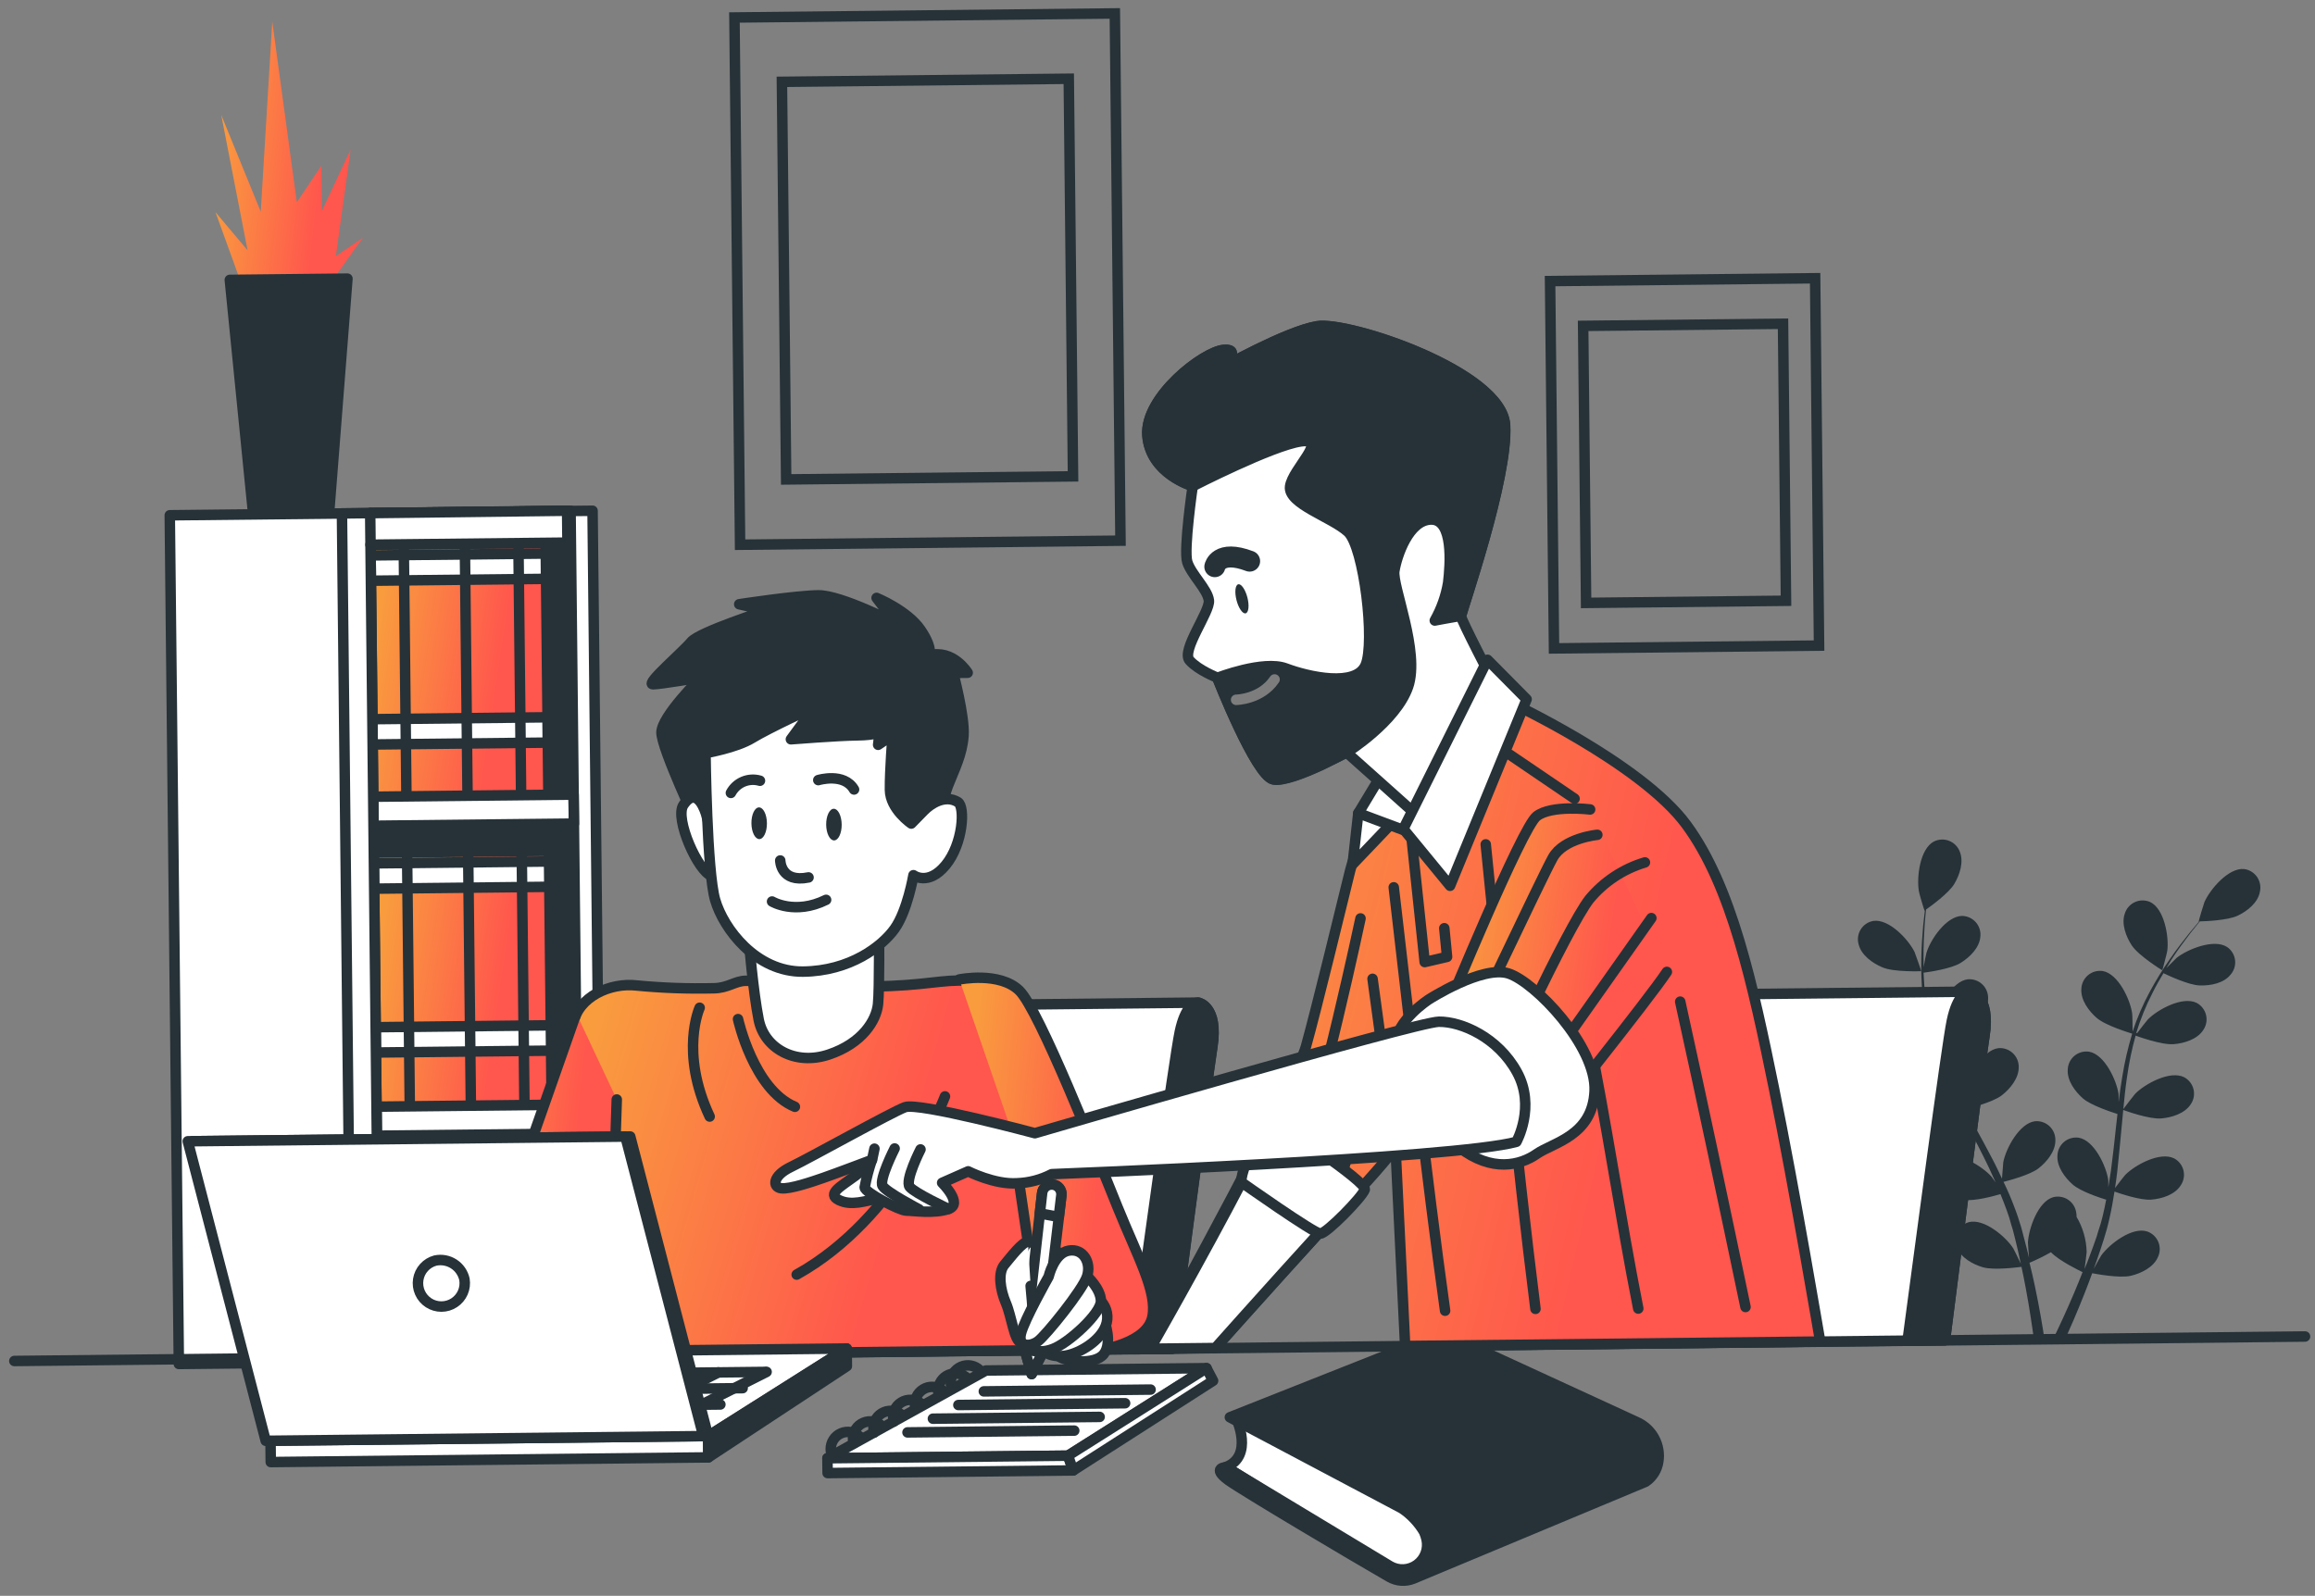 <svg width="277" height="191" viewBox="0 0 277 191" fill="none" xmlns="http://www.w3.org/2000/svg">
<rect x="0" y="0" width="277" height="191" fill="#808080" stroke="none"/>
<path d="M133.396 1.607L87.879 2.094L88.553 65.196L134.07 64.71L133.396 1.607Z" stroke="#263238" stroke-width="1.255" stroke-miterlimit="10"/>
<path d="M127.883 9.426L93.559 9.793L94.067 57.381L128.392 57.014L127.883 9.426Z" stroke="#263238" stroke-width="1.255" stroke-miterlimit="10"/>
<path d="M217.188 33.302L185.473 33.641L185.943 77.605L217.658 77.266L217.188 33.302Z" stroke="#263238" stroke-width="1.255" stroke-miterlimit="10"/>
<path d="M213.347 38.748L189.43 39.003L189.784 72.159L213.702 71.903L213.347 38.748Z" stroke="#263238" stroke-width="1.255" stroke-miterlimit="10"/>
<path d="M258.733 116.138C258.733 116.138 259.327 113.93 259.326 113.788C259.543 112.116 258.975 108.758 257.266 107.954C256.979 107.829 256.669 107.766 256.355 107.768C256.042 107.771 255.733 107.84 255.448 107.97C255.163 108.1 254.908 108.289 254.701 108.524C254.494 108.759 254.338 109.035 254.245 109.334C253.801 110.576 254.392 112.121 255.09 113.171C255.907 114.399 258.726 116.138 258.733 116.138Z" fill="#263238"/>
<path d="M225.213 115.768C226.574 116.372 229.886 116.238 229.893 116.237C229.899 116.237 229.152 114.075 229.089 113.946C228.349 112.433 226.023 109.947 224.152 110.221C223.844 110.274 223.55 110.392 223.29 110.567C223.03 110.742 222.81 110.969 222.645 111.235C222.479 111.5 222.371 111.798 222.328 112.108C222.285 112.418 222.308 112.734 222.395 113.034C222.718 114.329 224.058 115.28 225.213 115.768Z" fill="#263238"/>
<path d="M230.286 108.995L230.316 108.995C230.248 109.527 230.18 110.097 230.119 110.729C230.02 111.886 229.916 113.204 229.894 114.627C229.858 116.172 229.911 117.718 230.055 119.257C230.209 120.98 230.515 122.687 230.969 124.356L230.97 124.411C230.668 123.951 229.776 122.68 229.713 122.569C228.593 121.307 225.698 119.52 223.968 120.275C223.684 120.408 223.431 120.6 223.225 120.838C223.02 121.076 222.867 121.354 222.777 121.655C222.687 121.956 222.661 122.273 222.702 122.585C222.743 122.896 222.849 123.196 223.013 123.464C223.644 124.619 225.208 125.184 226.453 125.35C227.859 125.539 230.812 124.685 231.046 124.577C231.548 126.26 232.164 127.907 232.892 129.505C233.304 130.441 233.753 131.351 234.22 132.299C233.944 131.906 233.693 131.562 233.655 131.513C232.541 130.251 229.64 128.464 227.911 129.224C227.622 129.358 227.366 129.551 227.158 129.792C226.95 130.032 226.797 130.314 226.707 130.619C226.617 130.924 226.593 131.245 226.637 131.559C226.681 131.874 226.792 132.176 226.962 132.444C227.593 133.606 229.157 134.165 230.408 134.337C231.659 134.509 234.199 133.795 234.865 133.603C235.048 133.953 235.225 134.31 235.408 134.667C236.28 136.358 237.164 138.049 237.973 139.729C238.258 140.344 238.518 140.917 238.784 141.514C238.539 141.164 238.332 140.9 238.294 140.832C237.18 139.57 234.279 137.783 232.549 138.544C232.266 138.677 232.013 138.869 231.809 139.106C231.604 139.344 231.452 139.622 231.362 139.922C231.271 140.222 231.245 140.538 231.286 140.849C231.326 141.16 231.431 141.459 231.594 141.727C232.225 142.889 233.789 143.447 235.04 143.613C236.291 143.779 238.585 143.148 239.362 142.917C239.609 143.533 239.863 144.149 240.08 144.765C240.215 145.184 240.38 145.578 240.489 145.997C240.599 146.417 240.733 146.836 240.855 147.23C241.055 148.038 241.274 148.865 241.45 149.654C241.579 150.203 241.69 150.728 241.801 151.259C241.522 150.643 240.953 149.511 240.897 149.413C239.985 148 237.389 145.796 235.563 146.279C235.263 146.369 234.985 146.52 234.747 146.724C234.509 146.928 234.317 147.18 234.182 147.463C234.048 147.746 233.974 148.054 233.966 148.367C233.958 148.68 234.016 148.992 234.136 149.281C234.607 150.513 236.044 151.32 237.254 151.672C238.581 152.066 241.514 151.664 241.879 151.623C242.068 152.499 242.237 153.35 242.388 154.159C242.861 156.696 243.175 158.863 243.39 160.468L244.657 160.455C244.411 158.819 244.041 156.584 243.487 153.943C243.298 153.055 243.084 152.092 242.838 151.136C243.717 150.765 244.574 150.343 245.404 149.872C246.379 150.907 248.872 152.104 249.189 152.256C248.864 153.088 248.539 153.895 248.219 154.647C247.224 157.008 246.299 158.965 245.591 160.42L247.05 160.405C247.69 158.988 248.481 157.186 249.318 155.074C249.656 154.23 249.998 153.323 250.341 152.386C250.7 152.456 253.607 153.012 254.958 152.695C256.191 152.403 257.662 151.695 258.199 150.471C258.336 150.188 258.412 149.879 258.421 149.565C258.43 149.251 258.373 148.938 258.253 148.648C258.133 148.357 257.953 148.095 257.725 147.879C257.497 147.662 257.226 147.497 256.929 147.393C255.136 146.793 252.424 148.875 251.437 150.24C251.382 150.321 250.83 151.267 250.521 151.87C250.659 151.486 250.797 151.113 250.935 150.716C251.211 149.94 251.463 149.152 251.738 148.301C251.857 147.892 251.983 147.47 252.102 147.061C252.221 146.651 252.315 146.193 252.422 145.752C252.658 144.73 252.839 143.676 253.007 142.617C253.69 142.857 256.11 143.678 257.396 143.578C258.681 143.478 260.222 142.998 260.933 141.871C261.11 141.612 261.231 141.32 261.287 141.012C261.343 140.704 261.334 140.387 261.261 140.083C261.187 139.779 261.05 139.494 260.859 139.246C260.667 138.998 260.426 138.793 260.15 138.645C258.466 137.797 255.471 139.424 254.29 140.624C254.217 140.699 253.467 141.654 253.07 142.19C253.163 141.57 253.261 140.914 253.334 140.264C253.543 138.406 253.702 136.487 253.892 134.587C253.941 134.005 253.997 133.429 254.053 132.847C254.295 132.937 257.157 133.977 258.59 133.862C259.826 133.763 261.417 133.282 262.134 132.161C262.312 131.902 262.433 131.609 262.49 131.3C262.546 130.991 262.537 130.674 262.462 130.369C262.388 130.064 262.25 129.778 262.057 129.53C261.865 129.281 261.622 129.077 261.345 128.929C259.66 128.081 256.672 129.709 255.485 130.909C255.4 131.002 254.32 132.381 254.064 132.742C254.186 131.467 254.315 130.198 254.5 128.946C254.734 127.26 255.079 125.591 255.535 123.951C255.646 123.993 258.639 125.093 260.097 124.972C261.333 124.872 262.923 124.398 263.635 123.271C263.812 123.012 263.932 122.719 263.989 122.41C264.045 122.102 264.036 121.785 263.962 121.48C263.889 121.176 263.752 120.89 263.56 120.641C263.369 120.393 263.128 120.188 262.852 120.038C261.167 119.191 258.173 120.818 256.992 122.024C256.912 122.099 256.095 123.147 255.711 123.658L255.618 123.61C256.118 121.972 256.764 120.382 257.546 118.858C257.963 118.013 258.413 117.229 258.868 116.476C259.409 116.736 261.883 117.909 263.213 117.944C264.543 117.98 266.086 117.679 266.91 116.637C267.114 116.4 267.267 116.123 267.357 115.823C267.448 115.523 267.473 115.207 267.433 114.896C267.393 114.586 267.288 114.287 267.125 114.02C266.961 113.752 266.743 113.523 266.485 113.345C264.897 112.317 261.751 113.606 260.438 114.647C260.371 114.703 259.71 115.372 259.214 115.866C259.427 115.53 259.634 115.175 259.822 114.858C260.595 113.662 261.381 112.615 262.083 111.692C262.491 111.168 262.864 110.706 263.218 110.276C263.885 110.269 266.55 110.148 267.713 109.609C268.876 109.071 270.17 108.049 270.403 106.742C270.475 106.438 270.482 106.122 270.424 105.815C270.366 105.507 270.244 105.216 270.067 104.958C269.889 104.701 269.66 104.484 269.393 104.32C269.126 104.157 268.829 104.051 268.519 104.01C266.661 103.832 264.438 106.429 263.768 107.976C263.708 108.106 263.045 110.302 263.082 110.302L263.119 110.302C262.771 110.707 262.398 111.15 262.002 111.637C261.275 112.548 260.464 113.583 259.66 114.754C258.773 116.021 257.961 117.339 257.229 118.701C256.406 120.224 255.719 121.816 255.177 123.46L255.177 123.516C255.172 122.965 255.155 121.419 255.123 121.302C254.889 119.629 253.458 116.546 251.599 116.219C251.289 116.174 250.972 116.194 250.67 116.279C250.367 116.364 250.086 116.512 249.845 116.713C249.604 116.914 249.408 117.164 249.27 117.446C249.131 117.728 249.054 118.036 249.043 118.349C248.946 119.68 249.925 120.999 250.874 121.824C251.941 122.759 254.894 123.636 255.124 123.714C254.616 125.399 254.221 127.116 253.942 128.853C253.767 129.863 253.63 130.891 253.505 131.919C253.5 131.443 253.495 131.01 253.495 130.955C253.26 129.281 251.823 126.198 249.965 125.872C249.654 125.827 249.338 125.848 249.037 125.934C248.735 126.019 248.455 126.167 248.215 126.368C247.974 126.569 247.779 126.818 247.641 127.1C247.503 127.381 247.426 127.689 247.415 128.002C247.318 129.332 248.297 130.651 249.245 131.476C250.194 132.301 252.701 133.121 253.365 133.331L253.23 134.513C253.027 136.408 252.825 138.302 252.579 140.154C252.487 140.804 252.376 141.443 252.272 142.087C252.267 141.66 252.263 141.302 252.263 141.246C252.028 139.579 250.591 136.49 248.733 136.169C248.422 136.124 248.106 136.144 247.804 136.229C247.502 136.314 247.222 136.462 246.981 136.663C246.74 136.864 246.544 137.114 246.407 137.396C246.269 137.678 246.193 137.986 246.183 138.299C246.086 139.624 247.065 140.943 248.013 141.774C248.962 142.605 251.227 143.341 252.015 143.586C251.886 144.237 251.757 144.894 251.603 145.52C251.484 145.942 251.402 146.357 251.258 146.761C251.114 147.164 251.001 147.598 250.875 148.001C250.599 148.784 250.317 149.591 250.028 150.348C249.836 150.876 249.637 151.373 249.426 151.876C249.519 151.257 249.678 149.956 249.677 149.851C249.642 148.367 249.226 146.917 248.469 145.64C248.476 145.477 248.463 145.313 248.433 145.152C248.392 144.841 248.286 144.542 248.121 144.275C247.957 144.008 247.738 143.778 247.478 143.602C247.219 143.425 246.925 143.306 246.616 143.251C246.307 143.196 245.99 143.207 245.686 143.283C243.867 143.791 242.745 147.025 242.651 148.689C242.653 148.788 242.72 149.87 242.783 150.543C242.686 150.148 242.595 149.766 242.492 149.359C242.291 148.551 242.073 147.755 241.847 146.892C241.719 146.479 241.584 146.066 241.456 145.659C241.328 145.253 241.151 144.815 240.998 144.39C240.628 143.405 240.204 142.426 239.729 141.454C240.432 141.273 242.93 140.61 243.923 139.832C244.917 139.055 245.961 137.788 245.934 136.459C245.94 136.145 245.879 135.834 245.756 135.546C245.634 135.257 245.451 134.997 245.221 134.784C244.992 134.571 244.719 134.408 244.423 134.307C244.126 134.206 243.811 134.168 243.498 134.197C241.646 134.421 240.026 137.425 239.704 139.08C239.705 139.185 239.588 140.398 239.546 141.066C239.268 140.482 239.002 139.897 238.705 139.313C237.846 137.634 236.925 135.962 236.017 134.289L235.19 132.746C235.443 132.687 238.422 131.963 239.538 131.085C240.526 130.308 241.57 129.047 241.549 127.712C241.554 127.399 241.492 127.088 241.369 126.8C241.246 126.512 241.064 126.252 240.834 126.039C240.604 125.826 240.333 125.663 240.036 125.562C239.74 125.46 239.425 125.422 239.113 125.45C237.26 125.674 235.641 128.684 235.319 130.339C235.32 130.462 235.153 132.196 235.139 132.654C234.54 131.522 233.946 130.391 233.409 129.246C232.674 127.709 232.037 126.128 231.503 124.511C231.62 124.509 234.735 123.74 235.876 122.844C236.869 122.066 237.913 120.8 237.887 119.47C237.892 119.157 237.831 118.846 237.709 118.557C237.586 118.268 237.403 118.009 237.174 117.795C236.944 117.582 236.672 117.419 236.375 117.318C236.078 117.217 235.763 117.18 235.451 117.208C233.598 117.432 231.979 120.436 231.656 122.091C231.657 122.202 231.529 123.533 231.493 124.165L231.388 124.166C230.898 122.523 230.559 120.84 230.375 119.136C230.254 118.198 230.201 117.283 230.161 116.418C230.778 116.343 233.464 115.949 234.582 115.257C235.701 114.565 236.833 113.452 236.955 112.14C236.994 111.829 236.968 111.513 236.877 111.212C236.786 110.912 236.634 110.634 236.429 110.397C236.224 110.16 235.971 109.968 235.688 109.834C235.404 109.701 235.095 109.628 234.782 109.621C232.89 109.641 230.978 112.451 230.501 114.064C230.471 114.151 230.289 115.068 230.172 115.743C230.168 115.348 230.163 114.933 230.159 114.556C230.144 113.128 230.223 111.822 230.297 110.665C230.346 110.003 230.401 109.427 230.463 108.857C231.004 108.474 233.17 106.911 233.832 105.803C234.494 104.696 234.997 103.163 234.496 101.925C234.384 101.631 234.212 101.364 233.991 101.141C233.77 100.918 233.504 100.745 233.211 100.631C232.919 100.518 232.605 100.467 232.291 100.482C231.978 100.498 231.671 100.579 231.391 100.721C229.724 101.605 229.321 104.986 229.599 106.646C229.601 106.813 230.255 109.014 230.286 108.995Z" fill="#263238"/>
<path d="M144.366 163.749L117.968 164.031L99.008 174.53L127.793 174.223L144.366 163.749Z" fill="white" stroke="#263238" stroke-width="1.255" stroke-linecap="round" stroke-linejoin="round"/>
<path d="M117.719 166.528L137.672 166.314" stroke="#263238" stroke-width="1.255" stroke-linecap="round" stroke-linejoin="round"/>
<path d="M114.672 168.161L134.625 167.947" stroke="#263238" stroke-width="1.255" stroke-linecap="round" stroke-linejoin="round"/>
<path d="M111.625 169.797L131.578 169.584" stroke="#263238" stroke-width="1.255" stroke-linecap="round" stroke-linejoin="round"/>
<path d="M108.586 171.438L128.539 171.225" stroke="#263238" stroke-width="1.255" stroke-linecap="round" stroke-linejoin="round"/>
<path d="M99.008 174.532L99.027 176.306L128.411 175.992L127.792 174.224L99.008 174.532Z" fill="white" stroke="#263238" stroke-width="1.255" stroke-linecap="round" stroke-linejoin="round"/>
<path d="M128.408 175.993L145.151 165.258L144.362 163.752L127.79 174.225L128.408 175.993Z" fill="white" stroke="#263238" stroke-width="1.255" stroke-linecap="round" stroke-linejoin="round"/>
<path d="M99.475 173.988C99.428 173.81 99.403 173.628 99.401 173.445C99.397 173.04 99.512 172.643 99.734 172.304C99.955 171.965 100.272 171.7 100.644 171.541C101.016 171.382 101.427 171.337 101.825 171.412C102.223 171.487 102.589 171.677 102.879 171.96" stroke="#263238" stroke-width="1.255" stroke-linecap="round" stroke-linejoin="round"/>
<path d="M102.139 172.724C102.092 172.549 102.067 172.368 102.065 172.187C102.061 171.782 102.177 171.385 102.398 171.046C102.619 170.708 102.936 170.442 103.308 170.283C103.68 170.124 104.091 170.079 104.489 170.154C104.887 170.229 105.253 170.42 105.543 170.703" stroke="#263238" stroke-width="1.255" stroke-linecap="round" stroke-linejoin="round"/>
<path d="M104.594 171.46C104.545 171.285 104.519 171.104 104.514 170.922C104.512 170.518 104.629 170.121 104.851 169.783C105.073 169.445 105.39 169.18 105.762 169.021C106.135 168.863 106.545 168.818 106.943 168.892C107.341 168.966 107.708 169.156 107.998 169.438" stroke="#263238" stroke-width="1.255" stroke-linecap="round" stroke-linejoin="round"/>
<path d="M106.946 170.143C106.894 169.969 106.867 169.788 106.866 169.606C106.863 169.202 106.98 168.805 107.202 168.467C107.424 168.129 107.742 167.864 108.114 167.705C108.486 167.547 108.897 167.502 109.295 167.576C109.693 167.65 110.059 167.84 110.35 168.122" stroke="#263238" stroke-width="1.255" stroke-linecap="round" stroke-linejoin="round"/>
<path d="M109.549 168.591C109.502 168.416 109.477 168.236 109.475 168.054C109.471 167.649 109.587 167.253 109.808 166.914C110.029 166.575 110.346 166.309 110.718 166.151C111.09 165.992 111.501 165.947 111.899 166.021C112.297 166.096 112.664 166.287 112.953 166.57" stroke="#263238" stroke-width="1.255" stroke-linecap="round" stroke-linejoin="round"/>
<path d="M112.34 166.986C112.288 166.811 112.262 166.63 112.26 166.448C112.256 166.044 112.372 165.647 112.593 165.308C112.814 164.969 113.131 164.704 113.503 164.545C113.876 164.386 114.287 164.341 114.684 164.416C115.082 164.49 115.449 164.681 115.738 164.964" stroke="#263238" stroke-width="1.255" stroke-linecap="round" stroke-linejoin="round"/>
<path d="M113.84 166.023C113.789 165.849 113.762 165.668 113.76 165.486C113.755 165.081 113.87 164.683 114.091 164.344C114.311 164.004 114.628 163.737 115.001 163.578C115.373 163.418 115.784 163.372 116.183 163.447C116.581 163.521 116.948 163.712 117.238 163.996" stroke="#263238" stroke-width="1.255" stroke-linecap="round" stroke-linejoin="round"/>
<path d="M147.964 169.865C147.964 169.865 150.021 174.271 146.702 175.58L166.624 188.069C166.624 188.069 168.558 189.155 170.984 186.928C173.409 184.7 171.316 179.893 170.209 179.293C169.102 178.692 147.964 169.865 147.964 169.865Z" fill="white" stroke="#263238" stroke-width="1.255" stroke-linecap="round" stroke-linejoin="round"/>
<path d="M172.653 159.53L147.159 169.629L167.757 180.54C168.839 181.267 169.743 182.227 170.403 183.35C170.525 183.635 170.621 183.93 170.691 184.232C170.819 184.794 170.78 185.381 170.578 185.921C170.376 186.461 170.021 186.931 169.556 187.271C169.091 187.612 168.537 187.81 167.961 187.839C167.385 187.869 166.813 187.73 166.316 187.439L146.703 175.608C146.703 175.608 144.891 175.627 146.979 177.157C148.712 178.412 162.018 186.31 166.243 188.738C166.671 188.986 167.149 189.134 167.642 189.172C168.135 189.209 168.63 189.135 169.09 188.955L196.9 177.347C197.307 177.072 197.651 176.716 197.913 176.302C198.175 175.887 198.348 175.422 198.42 174.937C198.574 173.971 198.402 172.981 197.933 172.122C197.464 171.264 196.724 170.584 195.828 170.191L172.653 159.53Z" fill="#263238" stroke="#263238" stroke-width="1.255" stroke-linecap="round" stroke-linejoin="round"/>
<path d="M29.69 36.18L25.784 25.393L29.624 29.953L26.47 13.747L31.201 25.335L32.578 2.581L35.518 24.207L38.452 19.84L38.51 25.257L41.95 17.911L40.188 30.657L43.417 28.458L38.347 35.549L29.69 36.18Z" fill="url(#paint0_linear)"/>
<path d="M41.572 33.35L27.498 33.5L30.331 61.892L39.346 61.796L41.572 33.35Z" fill="#263238" stroke="#263238" stroke-width="1.255" stroke-linecap="round" stroke-linejoin="round"/>
<path d="M68.267 61.16L20.314 61.672L21.4 163.248L69.353 162.736L68.267 61.16Z" fill="white" stroke="#263238" stroke-width="1.255" stroke-linecap="round" stroke-linejoin="round"/>
<path d="M70.902 61.13L44.295 61.414L45.381 162.99L71.988 162.706L70.902 61.13Z" fill="white" stroke="#263238" stroke-width="1.255" stroke-linecap="round" stroke-linejoin="round"/>
<path d="M67.903 61.162L44.295 61.414L45.381 162.99L68.989 162.738L67.903 61.162Z" fill="#263238" stroke="#263238" stroke-width="1.255" stroke-linecap="round" stroke-linejoin="round"/>
<path d="M66.082 139.159L45.127 139.383L45.349 160.183L66.304 159.96L66.082 139.159Z" fill="url(#paint1_linear)" stroke="#263238" stroke-width="1.255" stroke-linecap="round" stroke-linejoin="round"/>
<path d="M66.098 140.284L45.143 140.508L45.171 143.173L66.126 142.949L66.098 140.284Z" fill="white" stroke="#263238" stroke-width="1.255" stroke-linecap="round" stroke-linejoin="round"/>
<path d="M66.262 155.597L45.307 155.821L45.335 158.486L66.29 158.262L66.262 155.597Z" fill="white" stroke="#263238" stroke-width="1.255" stroke-linecap="round" stroke-linejoin="round"/>
<path d="M49.111 139.77L49.392 166.074" stroke="#263238" stroke-width="1.255" stroke-linecap="round" stroke-linejoin="round"/>
<path d="M56.42 139.688L56.701 165.992" stroke="#263238" stroke-width="1.255" stroke-linecap="round" stroke-linejoin="round"/>
<path d="M62.83 139.621L63.111 165.926" stroke="#263238" stroke-width="1.255" stroke-linecap="round" stroke-linejoin="round"/>
<path d="M65.294 64.972L44.338 65.196L44.665 95.779L65.621 95.555L65.294 64.972Z" fill="url(#paint2_linear)" stroke="#263238" stroke-width="1.255" stroke-linecap="round" stroke-linejoin="round"/>
<path d="M65.305 66.251L44.35 66.475L44.382 69.505L65.337 69.281L65.305 66.251Z" fill="white" stroke="#263238" stroke-width="1.255" stroke-linecap="round" stroke-linejoin="round"/>
<path d="M65.512 85.85L44.557 86.075L44.589 89.104L65.544 88.88L65.512 85.85Z" fill="white" stroke="#263238" stroke-width="1.255" stroke-linecap="round" stroke-linejoin="round"/>
<path d="M48.315 65.641L48.634 95.526" stroke="#263238" stroke-width="1.255" stroke-linecap="round" stroke-linejoin="round"/>
<path d="M55.627 65.563L55.946 95.448" stroke="#263238" stroke-width="1.255" stroke-linecap="round" stroke-linejoin="round"/>
<path d="M62.037 65.492L62.356 95.377" stroke="#263238" stroke-width="1.255" stroke-linecap="round" stroke-linejoin="round"/>
<path d="M65.684 101.831L44.728 102.055L45.055 132.638L66.011 132.414L65.684 101.831Z" fill="url(#paint3_linear)" stroke="#263238" stroke-width="1.255" stroke-linecap="round" stroke-linejoin="round"/>
<path d="M65.699 103.108L44.744 103.332L44.776 106.362L65.731 106.138L65.699 103.108Z" fill="white" stroke="#263238" stroke-width="1.255" stroke-linecap="round" stroke-linejoin="round"/>
<path d="M65.91 122.718L44.955 122.942L44.987 125.971L65.942 125.747L65.91 122.718Z" fill="white" stroke="#263238" stroke-width="1.255" stroke-linecap="round" stroke-linejoin="round"/>
<path d="M48.713 102.5L49.032 132.385" stroke="#263238" stroke-width="1.255" stroke-linecap="round" stroke-linejoin="round"/>
<path d="M56.022 102.422L56.341 132.307" stroke="#263238" stroke-width="1.255" stroke-linecap="round" stroke-linejoin="round"/>
<path d="M62.432 102.352L62.751 132.237" stroke="#263238" stroke-width="1.255" stroke-linecap="round" stroke-linejoin="round"/>
<path d="M68.637 95.099L44.658 95.356L44.695 98.831L68.674 98.574L68.637 95.099Z" fill="white" stroke="#263238" stroke-width="1.255" stroke-linecap="round" stroke-linejoin="round"/>
<path d="M69.035 132.197L45.057 132.453L45.094 135.928L69.072 135.672L69.035 132.197Z" fill="white" stroke="#263238" stroke-width="1.255" stroke-linecap="round" stroke-linejoin="round"/>
<path d="M68.272 61.16L69.357 162.736" stroke="#263238" stroke-width="1.255" stroke-linecap="round" stroke-linejoin="round"/>
<path d="M40.916 61.451L42.002 163.027L45.378 162.991L44.333 65.193L67.898 64.942L67.857 61.126L40.916 61.451Z" fill="white" stroke="#263238" stroke-width="1.255" stroke-linecap="round" stroke-linejoin="round"/>
<path d="M44.335 65.192L44.295 61.414" stroke="#263238" stroke-width="1.255" stroke-linecap="round" stroke-linejoin="round"/>
<path d="M275.804 159.961L1.715 162.891" stroke="#263238" stroke-width="1.255" stroke-linecap="round" stroke-linejoin="round"/>
<path d="M143.378 119.998L100.526 120.456C95.204 120.105 94.905 122.223 94.905 122.223L87.291 162L140.197 161.435C140.454 159.447 144.314 130.05 145.048 125.298C145.818 120.38 143.378 119.998 143.378 119.998Z" fill="white" stroke="#263238" stroke-width="1.255" stroke-linecap="round" stroke-linejoin="round"/>
<path d="M143.379 120L143.299 120.001C142.99 120.005 141.837 120.326 141.166 123.5C140.495 126.673 136.76 153.923 135.728 161.485L140.217 161.437C140.474 159.449 144.334 130.052 145.069 125.301C145.82 120.382 143.379 120 143.379 120Z" fill="#263238" stroke="#263238" stroke-width="1.255" stroke-linecap="round" stroke-linejoin="round"/>
<path d="M74.337 162.141L124.207 161.608C123.864 153.813 122.586 125.707 121.807 122.228C120.91 118.18 118.77 117.566 115.781 117.382C112.792 117.197 110.581 117.994 104.608 118.058C98.634 118.122 92.852 117.565 92.852 117.565C92.852 117.565 90.507 117.374 89.227 117.387C87.947 117.401 87.102 118.263 85.396 118.282C82.332 118.353 79.266 118.244 76.215 117.953C73.007 117.561 69.186 119.308 68.583 122.518C68.056 125.307 67.073 154.853 66.827 162.468L74.327 162.388L74.337 162.141Z" fill="url(#paint4_linear)" stroke="#263238" stroke-width="1.255" stroke-linecap="round" stroke-linejoin="round"/>
<path d="M88.309 121.972C88.309 121.972 90.161 130.412 95.112 132.468" stroke="#263238" stroke-width="1.255" stroke-linecap="round" stroke-linejoin="round"/>
<path d="M83.717 120.611C83.717 120.611 81.3 125.924 84.914 133.634" stroke="#263238" stroke-width="1.255" stroke-linecap="round" stroke-linejoin="round"/>
<path d="M113.07 131.225C113.07 131.225 107.591 145.723 95.327 152.551" stroke="#263238" stroke-width="1.255" stroke-linecap="round" stroke-linejoin="round"/>
<path d="M89.618 112.669C89.618 112.669 90.108 118.637 90.781 122.044C91.455 125.45 95.107 127.563 99.15 126.221C103.192 124.879 104.863 122.11 105.059 120.184C105.255 118.259 105.171 111.012 105.171 111.012C105.171 111.012 98.805 115.347 89.618 112.669Z" fill="white" stroke="#263238" stroke-width="1.255" stroke-linecap="round" stroke-linejoin="round"/>
<path d="M111.145 78.453C111.145 78.453 111.718 77.674 110.148 75.371C108.577 73.069 104.888 71.562 104.888 71.562L107.239 74.629C107.239 74.629 100.635 71.225 97.927 71.254C95.219 71.282 88.452 72.32 88.452 72.32L91.744 73.057C91.744 73.057 83.658 75.655 82.706 76.821C81.753 77.988 77.157 81.908 78.122 81.898C79.086 81.888 83.907 81.063 83.907 81.063C83.907 81.063 79.128 85.752 79.148 87.681C79.169 89.611 83.516 98.841 83.516 98.841C83.516 98.841 86.472 104.028 87.409 101.501C88.347 98.975 86.737 93.012 86.929 92.428C87.121 91.845 98.309 90.76 100.819 90.734C103.33 90.707 103.01 96.703 103.985 97.657C104.96 98.611 109.641 100.293 110.396 100.285C111.15 100.277 112.517 99.687 112.508 98.914C112.538 97.259 112.847 95.621 113.421 94.068C114.173 92.125 115.119 90.377 115.286 88.056C115.453 85.735 114.05 80.537 114.05 80.537L115.787 80.518C115.787 80.518 114.037 77.649 111.145 78.453Z" fill="#263238" stroke="#263238" stroke-width="1.255" stroke-linecap="round" stroke-linejoin="round"/>
<path d="M84.495 97.471C84.495 97.471 83.485 93.815 81.775 96.344C80.673 97.976 83.599 104.438 85.149 104.811C86.699 105.184 84.495 97.471 84.495 97.471Z" fill="white" stroke="#263238" stroke-width="1.255" stroke-linecap="round" stroke-linejoin="round"/>
<path d="M84.417 90.136C84.417 90.136 84.568 104.241 85.57 107.705C86.572 111.17 90.492 116.348 96.094 116.288C101.696 116.228 105.53 113.287 107.053 111.149C108.576 109.012 109.298 104.749 109.298 104.749C109.298 104.749 111.056 106.085 113.15 103.546C115.244 101.006 115.506 96.538 114.615 95.998C113.059 95.049 111.334 96.224 110.569 97.005L109.04 98.568C109.04 98.568 106.511 96.857 106.486 94.538C106.461 92.22 106.806 87.967 106.806 87.967L105.074 89.142L105.255 87.594C105.255 87.594 104.87 87.988 102.551 88.013C100.232 88.038 94.634 88.481 94.634 88.481L97.493 84.585C97.493 84.585 91.918 87.162 90.001 88.339C88.084 89.516 84.417 90.136 84.417 90.136Z" fill="white" stroke="#263238" stroke-width="1.255" stroke-linecap="round" stroke-linejoin="round"/>
<path d="M91.766 98.522C91.777 99.567 91.372 100.424 90.859 100.43C90.345 100.435 89.922 99.587 89.911 98.542C89.9 97.497 90.305 96.639 90.818 96.634C91.331 96.628 91.755 97.477 91.766 98.522Z" fill="#263238"/>
<path d="M100.711 98.686C100.722 99.731 100.317 100.582 99.804 100.588C99.291 100.593 98.867 99.751 98.856 98.706C98.845 97.661 99.25 96.803 99.763 96.798C100.277 96.792 100.7 97.635 100.711 98.686Z" fill="#263238"/>
<path d="M93.359 102.987C93.359 102.987 93.388 105.702 96.745 105.016" stroke="#263238" stroke-width="1.255" stroke-linecap="round" stroke-linejoin="round"/>
<path d="M92.38 107.898C92.38 107.898 95.112 109.545 98.846 107.699" stroke="#263238" stroke-width="1.255" stroke-linecap="round" stroke-linejoin="round"/>
<path d="M87.454 94.902C87.778 94.297 88.301 93.821 88.934 93.555C89.567 93.29 90.273 93.25 90.932 93.443" stroke="#263238" stroke-width="1.255" stroke-linecap="round" stroke-linejoin="round"/>
<path d="M97.912 93.367C97.912 93.367 100.994 92.431 102.191 94.49" stroke="#263238" stroke-width="1.255" stroke-linecap="round" stroke-linejoin="round"/>
<path d="M68.952 121.282L60.634 144.976C60.634 144.976 55.186 149.023 54.609 150.062C53.159 152.656 55.121 156.296 56.916 158.188C59.743 161.157 65.431 161.523 68.808 159.261C71.024 157.778 72.303 154.796 73.118 152.344L73.799 131.595" fill="url(#paint5_linear)"/>
<path d="M68.952 121.282L60.634 144.976C60.634 144.976 55.186 149.023 54.609 150.062C53.159 152.656 55.121 156.296 56.916 158.188C59.743 161.157 65.431 161.523 68.808 159.261C71.024 157.778 72.303 154.796 73.118 152.344L73.799 131.595" stroke="#263238" stroke-width="1.255" stroke-linecap="round" stroke-linejoin="round"/>
<path d="M56.949 147.088C56.949 147.088 61.307 143.424 68.592 147.483" stroke="#263238" stroke-width="1.255" stroke-linecap="round" stroke-linejoin="round"/>
<path d="M60.761 148.817L66.58 149.992C66.58 149.992 72.121 147.663 72.636 150.181C73.151 152.698 69.394 153.499 68.38 153.51C67.366 153.521 64.847 153.294 63.841 153.558C62.836 153.823 61.588 155.091 59.322 155.369C59.322 155.369 53.042 157.959 50.503 156.471C47.964 154.984 49.923 149.675 53.187 147.866C56.452 146.056 60.761 148.817 60.761 148.817Z" fill="white" stroke="#263238" stroke-width="1.255" stroke-linecap="round" stroke-linejoin="round"/>
<path d="M47.853 150.823C47.853 150.823 45.364 149.378 44.605 151.26C43.846 153.142 41.624 157.512 43.035 157.108C44.447 156.703 47.853 150.823 47.853 150.823Z" fill="white" stroke="#263238" stroke-width="1.255" stroke-linecap="round" stroke-linejoin="round"/>
<path d="M51.681 148.161C51.681 148.161 47.608 147.766 47.144 148.964C46.29 151.193 45.217 157.315 46.991 157.797C48.765 158.279 49.225 154.495 50.209 152.197C50.783 150.883 51.275 149.536 51.681 148.161Z" fill="white" stroke="#263238" stroke-width="1.255" stroke-linecap="round" stroke-linejoin="round"/>
<path d="M53.918 145.614C53.918 145.614 50.886 145.393 49.899 147.426C48.913 149.459 48.412 157.547 49.389 157.536C50.366 157.526 50.127 158.326 51.607 155.039C52.332 153.429 53.389 148.149 53.389 148.149L53.918 145.614Z" fill="white" stroke="#263238" stroke-width="1.255" stroke-linecap="round" stroke-linejoin="round"/>
<path d="M61.502 149.495C61.502 149.495 57.446 146.112 56.382 145.536C55.319 144.96 54.599 144.726 53.429 145.802C52.259 146.879 52.065 150.659 51.15 153.031C50.235 155.404 49.31 157.887 50.491 157.874C51.672 157.862 52.729 157.263 53.655 155.985C54.582 154.708 56.313 150.051 56.313 150.051" fill="white"/>
<path d="M61.502 149.495C61.502 149.495 57.446 146.112 56.382 145.536C55.319 144.96 54.599 144.726 53.429 145.802C52.259 146.879 52.065 150.659 51.15 153.031C50.235 155.404 49.31 157.887 50.491 157.874C51.672 157.862 52.729 157.263 53.655 155.985C54.582 154.708 56.313 150.051 56.313 150.051" stroke="#263238" stroke-width="1.255" stroke-linecap="round" stroke-linejoin="round"/>
<path d="M55.746 152.39C55.746 152.39 57.168 152.993 59.163 151.642L55.746 152.39Z" fill="white"/>
<path d="M55.746 152.39C55.746 152.39 57.168 152.993 59.163 151.642" stroke="#263238" stroke-width="1.255" stroke-linecap="round" stroke-linejoin="round"/>
<path d="M114.791 117.226C114.791 117.226 119.61 116.247 121.979 118.572C124.348 120.897 131.282 138.447 133.696 144.42C136.11 150.393 138.499 154.61 137.888 157.604C137.276 160.597 132.366 161.713 128.763 161.968C124.666 162.253 121.936 159.691 121.927 158.838C121.918 157.984 120.401 156.084 123.107 149.438L121.033 135.378" fill="url(#paint6_linear)"/>
<path d="M114.791 117.226C114.791 117.226 119.61 116.247 121.979 118.572C124.348 120.897 131.282 138.447 133.696 144.42C136.11 150.393 138.499 154.61 137.888 157.604C137.276 160.597 132.366 161.713 128.763 161.968C124.666 162.253 121.936 159.691 121.927 158.838C121.918 157.984 120.401 156.084 123.107 149.438L121.033 135.378" stroke="#263238" stroke-width="1.255" stroke-linecap="round" stroke-linejoin="round"/>
<path d="M127.748 150.337C127.748 150.337 123.673 148.618 122.993 148.626C122.431 149.321 122.108 150.179 122.073 151.072C122.087 152.426 122.283 157.971 122.96 158.236C123.637 158.501 125.658 157.261 126.992 155.355C128.326 153.448 128.563 150.731 127.748 150.337Z" fill="white" stroke="#263238" stroke-width="1.255" stroke-linecap="round" stroke-linejoin="round"/>
<path d="M124.694 142.804L122.593 161.483L123.447 164.461L124.774 161.874L127.009 143.039C127.039 142.735 126.948 142.432 126.755 142.196C126.563 141.959 126.285 141.808 125.982 141.776C125.829 141.757 125.675 141.768 125.527 141.81C125.379 141.852 125.241 141.922 125.121 142.018C125.001 142.114 124.901 142.233 124.828 142.368C124.755 142.503 124.709 142.651 124.694 142.804Z" fill="white" stroke="#263238" stroke-width="1.255" stroke-linecap="round" stroke-linejoin="round"/>
<path d="M124.762 161.872L122.594 161.487L123.436 164.459L124.762 161.872Z" fill="white" stroke="#263238" stroke-width="1.255" stroke-linecap="round" stroke-linejoin="round"/>
<path d="M125.97 141.776C125.818 141.759 125.664 141.772 125.517 141.815C125.371 141.858 125.234 141.929 125.115 142.025C124.996 142.122 124.898 142.241 124.826 142.375C124.754 142.51 124.709 142.658 124.694 142.81L124.423 145.224L126.685 145.652L126.997 143.039C127.027 142.735 126.936 142.433 126.743 142.196C126.551 141.96 126.273 141.809 125.97 141.776Z" fill="white" stroke="#263238" stroke-width="1.255" stroke-linecap="round" stroke-linejoin="round"/>
<path d="M122.992 148.627C122.318 148.635 120.983 150.411 120.183 151.366C119.383 152.321 119.67 154.346 120.362 155.965C121.053 157.584 121.363 160.556 122.175 160.683C122.986 160.81 123.658 159.993 123.642 158.503C123.626 157.013 123.32 153.905 123.32 153.905" fill="white"/>
<path d="M122.992 148.627C122.318 148.635 120.983 150.411 120.183 151.366C119.383 152.321 119.67 154.346 120.362 155.965C121.053 157.584 121.363 160.556 122.175 160.683C122.986 160.81 123.658 159.993 123.642 158.503C123.626 157.013 123.32 153.905 123.32 153.905" stroke="#263238" stroke-width="1.255" stroke-linecap="round" stroke-linejoin="round"/>
<path d="M132.156 158.14C132.156 158.14 133.135 160.701 132.068 162.067C131 163.433 127.47 162.926 126.79 162.395C126.111 161.865 129.755 160.874 132.156 158.14Z" fill="white" stroke="#263238" stroke-width="1.255" stroke-linecap="round" stroke-linejoin="round"/>
<path d="M131.734 155.713C132.098 156.106 132.344 156.593 132.444 157.119C132.545 157.645 132.496 158.188 132.304 158.688C131.649 160.451 129.247 161.967 127.469 162.258C125.692 162.549 124.216 161.612 125.026 161.047C125.836 160.482 129.858 157.762 131.734 155.713Z" fill="white" stroke="#263238" stroke-width="1.255" stroke-linecap="round" stroke-linejoin="round"/>
<path d="M130.071 152.751C130.071 152.751 131.714 154.218 131.729 155.708C131.745 157.198 127.856 160.759 125.972 161.453C124.087 162.147 123.127 161.483 123.658 160.241C124.189 158.998 129.535 152.874 129.535 152.874C129.535 152.874 129.258 152.488 130.071 152.751Z" fill="white" stroke="#263238" stroke-width="1.255" stroke-linecap="round" stroke-linejoin="round"/>
<path d="M125.473 152.8C125.473 152.8 122.554 157.971 122.163 159.601C121.772 161.232 123.263 161.216 124.201 160.526C125.14 159.835 129.553 154.377 130.074 152.751C130.594 151.125 129.636 149.373 127.876 149.683C126.117 149.992 125.473 152.8 125.473 152.8Z" fill="white" stroke="#263238" stroke-width="1.255" stroke-linecap="round" stroke-linejoin="round"/>
<path d="M232.727 160.409C233.536 153.993 236.78 128.282 237.452 123.989C238.215 119.071 235.756 118.689 235.756 118.689L192.923 119.147C187.601 118.795 187.302 120.914 187.302 120.914L179.901 160.973L232.727 160.409Z" fill="white" stroke="#263238" stroke-width="1.255" stroke-linecap="round" stroke-linejoin="round"/>
<path d="M232.725 160.408C233.535 153.993 236.779 128.282 237.45 123.989C238.214 119.07 235.755 118.688 235.755 118.688L235.674 118.689C235.365 118.693 234.212 119.014 233.547 122.188C232.911 125.194 229.486 151.297 228.248 160.456L232.725 160.408Z" fill="#263238" stroke="#263238" stroke-width="1.255" stroke-linecap="round" stroke-linejoin="round"/>
<path d="M145.414 161.341C148.641 157.732 158.926 146.243 161.526 143.58C164.627 140.412 166.982 137.406 166.982 137.406L168.132 161.098L217.798 160.567C217.739 160.246 214.747 142.455 212.254 130.212C209.735 117.871 207.222 106.098 201.775 98.698C196.328 91.298 180.281 83.863 180.281 83.863L166.674 94.726C166.674 94.726 162.7 99.543 161.556 104.181C160.412 108.819 157.551 120.63 156.259 125.264C155.067 129.512 140.122 156.852 137.623 161.399L145.414 161.341Z" fill="url(#paint7_linear)" stroke="#263238" stroke-width="1.255" stroke-linecap="round" stroke-linejoin="round"/>
<path d="M201.045 119.883C203.827 132.506 206.282 144.118 208.857 156.428" stroke="#263238" stroke-width="1.255" stroke-linecap="round" stroke-linejoin="round"/>
<path d="M190.045 123.68C192.204 134.17 193.881 145.803 196.025 156.615" stroke="#263238" stroke-width="1.255" stroke-linecap="round" stroke-linejoin="round"/>
<path d="M177.775 101.059C179.656 119.591 181.4 138.174 183.725 156.653" stroke="#263238" stroke-width="1.255" stroke-linecap="round" stroke-linejoin="round"/>
<path d="M166.768 106.199C168.808 123.567 170.541 139.844 172.912 156.875" stroke="#263238" stroke-width="1.255" stroke-linecap="round" stroke-linejoin="round"/>
<path d="M162.792 109.922C162.792 109.922 158.017 132.39 155.404 138.448" stroke="#263238" stroke-width="1.255" stroke-linecap="round" stroke-linejoin="round"/>
<path d="M164.311 126.966C164.311 126.966 161.439 139.365 159.145 144.083" stroke="#263238" stroke-width="1.255" stroke-linecap="round" stroke-linejoin="round"/>
<path d="M180.654 90.324L188.403 95.59" stroke="#263238" stroke-width="1.255" stroke-linecap="round" stroke-linejoin="round"/>
<path d="M166.984 137.406L164.232 117.152" stroke="#263238" stroke-width="1.255" stroke-linecap="round" stroke-linejoin="round"/>
<path d="M145.413 161.341C148.469 157.913 157.886 147.399 161.017 144.113C158.352 142.41 153.807 139.515 150.601 137.527C146.114 146.467 139.286 158.525 137.635 161.424L145.413 161.341Z" fill="white" stroke="#263238" stroke-width="1.255" stroke-linecap="round" stroke-linejoin="round"/>
<path d="M148.524 141.481C148.524 141.481 157.247 147.652 157.989 147.644C158.731 147.636 163.013 143.261 163.301 142.368C163.588 141.474 152.776 134.274 152.157 134.281C151.539 134.287 148.502 139.397 148.524 141.481Z" fill="white" stroke="#263238" stroke-width="1.255" stroke-linecap="round" stroke-linejoin="round"/>
<path d="M168.814 99.5L170.472 115.146L173.149 114.524L172.816 111.095" stroke="#263238" stroke-width="1.255" stroke-linecap="round" stroke-linejoin="round"/>
<path d="M162.527 97.324L161.845 103.447L167.305 97.724L162.527 97.324Z" fill="white" stroke="#263238" stroke-width="1.255" stroke-linecap="round" stroke-linejoin="round"/>
<path d="M165.603 92.221L162.529 97.324L171.066 100.517L173.38 94.228L165.603 92.221Z" fill="white" stroke="#263238" stroke-width="1.255" stroke-linecap="round" stroke-linejoin="round"/>
<path d="M142.715 58.157C142.715 58.157 141.603 65.781 142.064 67.267C142.526 68.752 144.486 70.525 144.649 71.865C144.812 73.205 141.287 77.863 142.339 79.045C143.39 80.227 145.644 81.1 145.644 81.1C145.644 81.1 150.247 92.838 152.336 93.261C154.424 93.684 161.108 90.038 161.108 90.038C161.108 90.038 169.537 97.554 169.993 97.982C170.449 98.41 178.616 81.483 178.616 81.483C178.616 81.483 174.828 74.214 174.823 73.763C174.819 73.311 180.467 57.296 180.095 50.887C179.724 44.478 161.317 38.41 157.594 39.043C153.872 39.677 146.016 44.114 146.016 44.114C146.016 44.114 148.823 41.697 146.437 41.871C144.052 42.045 136.949 47.495 137.301 52.111C137.654 56.727 142.715 58.157 142.715 58.157Z" fill="white" stroke="#263238" stroke-width="1.255" stroke-linecap="round" stroke-linejoin="round"/>
<path d="M168.485 82.198C169.93 78.009 166.562 70.135 166.84 68.345C167.118 66.555 168.568 62.21 171.252 62.182C173.935 62.153 173.547 67.525 173.275 69.766C173.008 71.348 172.467 72.871 171.678 74.267C171.678 74.267 173.43 73.933 174.819 73.702C175.145 72.356 180.437 57.117 180.08 50.906C179.714 44.497 161.301 38.429 157.579 39.063C153.856 39.696 146 44.134 146 44.134C146 44.134 148.807 41.717 146.422 41.891C144.036 42.065 136.933 47.515 137.286 52.13C137.638 56.746 142.718 58.189 142.718 58.189C142.718 58.189 152.215 53.319 155.648 52.831C159.081 52.343 154.644 56.125 154.364 58.219C154.083 60.312 159.35 61.876 161.286 63.661C163.222 65.446 164.557 76.903 163.398 79.6C162.24 82.296 156.549 81.015 153.854 79.999C151.159 78.982 145.66 81.131 145.66 81.131C145.66 81.131 150.263 92.869 152.351 93.292C153.498 93.527 156.01 92.536 158.054 91.599L161.129 90.069C161.129 90.069 167.033 86.394 168.485 82.198Z" fill="#263238" stroke="#263238" stroke-width="1.255" stroke-linecap="round" stroke-linejoin="round"/>
<path d="M149.256 71.505C149.501 72.461 149.411 73.309 149.053 73.406C148.696 73.502 148.2 72.797 147.954 71.835C147.709 70.873 147.799 70.031 148.157 69.934C148.514 69.838 149.004 70.543 149.256 71.505Z" fill="#263238"/>
<path d="M147.906 83.758C147.906 83.758 150.886 83.726 152.506 81.322" stroke="#7D7D7D" stroke-width="1.255" stroke-linecap="round" stroke-linejoin="round"/>
<path d="M145.358 67.824C145.358 67.824 145.781 65.736 149.525 67.161" stroke="#263238" stroke-width="2.509" stroke-linecap="round" stroke-linejoin="round"/>
<path d="M177.99 78.968L167.916 99.212L173.505 106.016L182.667 83.692L177.99 78.968Z" fill="white" stroke="#263238" stroke-width="1.255" stroke-linecap="round" stroke-linejoin="round"/>
<path d="M190.266 96.88C190.266 96.88 185.634 96.311 183.861 97.697C182.089 99.083 173.216 120.631 173.216 120.631C175.943 121.39 178.394 122.918 180.276 125.032C183.145 128.434 185.325 134.527 185.325 134.527C185.325 134.527 197.25 119.632 199.447 116.324" fill="url(#paint8_linear)"/>
<path d="M190.266 96.88C190.266 96.88 185.634 96.311 183.861 97.697C182.089 99.083 173.216 120.631 173.216 120.631C175.943 121.39 178.394 122.918 180.276 125.032C183.145 128.434 185.325 134.527 185.325 134.527C185.325 134.527 197.25 119.632 199.447 116.324" stroke="#263238" stroke-width="1.255" stroke-linecap="round" stroke-linejoin="round"/>
<path d="M191.129 99.915C191.129 99.915 187.12 100.292 185.803 102.65C184.486 105.008 174.339 126.526 174.339 126.526L178.707 130.159C178.707 130.159 187.537 110.992 190.179 107.618C191.911 105.529 194.223 103.998 196.823 103.219" stroke="#263238" stroke-width="1.255" stroke-linecap="round" stroke-linejoin="round"/>
<path d="M197.591 109.882L183.087 130.444" stroke="#263238" stroke-width="1.255" stroke-linecap="round" stroke-linejoin="round"/>
<path d="M170.967 119.617C170.967 119.617 166.969 122.195 166.999 125.027C167.03 127.859 170.679 134.263 174.589 137.313C178.499 140.364 181.921 139.474 183.873 138.111C185.825 136.748 190.56 135.949 190.799 130.579C191.038 125.209 183.653 117.527 180.507 116.515C177.361 115.504 170.967 119.617 170.967 119.617Z" fill="white" stroke="#263238" stroke-width="1.255" stroke-linecap="round" stroke-linejoin="round"/>
<path d="M105.533 138.051C105.533 138.051 103.91 139.559 102.278 140.77C100.646 141.981 98.875 142.896 100.373 143.629C101.871 144.361 103.504 143.743 105.145 143.423C106.787 143.102 108.717 142.643 108.835 141.448C108.952 140.253 108.654 136.688 105.533 138.051Z" fill="white" stroke="#263238" stroke-width="1.255" stroke-linecap="round" stroke-linejoin="round"/>
<path d="M181.447 136.658C181.447 136.658 183.789 132.452 181.506 128.303C179.223 124.153 174.874 122.257 172.165 122.286C169.457 122.315 123.83 135.629 123.83 135.629C123.83 135.629 109.919 131.9 108.281 132.517C106.642 133.135 96.862 138.601 94.634 139.67C92.407 140.739 92.421 142.081 93.468 142.218C94.515 142.355 97.17 141.436 98.526 140.97C99.881 140.504 104.322 138.824 104.322 138.824C103.958 139.898 103.67 140.997 103.461 142.111C103.467 142.729 107.671 144.905 108.438 144.896C109.204 144.888 111.726 145.307 113.507 144.694C115.287 144.081 112.731 141.567 112.731 141.567L115.846 140.192C115.846 140.192 118.998 141.797 121.68 141.62C123.132 141.572 124.554 141.199 125.843 140.53C125.843 140.53 174.307 138.67 181.447 136.658Z" fill="white" stroke="#263238" stroke-width="1.255" stroke-linecap="round" stroke-linejoin="round"/>
<path d="M107.047 137.456C107.047 137.456 105.151 141.186 105.605 141.942C106.058 142.698 109.963 144.734 109.963 144.734" stroke="#263238" stroke-width="1.255" stroke-linecap="round" stroke-linejoin="round"/>
<path d="M110.142 137.57C110.142 137.57 108.24 141.301 108.848 142.055C109.456 142.809 113.496 144.695 113.496 144.695" stroke="#263238" stroke-width="1.255" stroke-linecap="round" stroke-linejoin="round"/>
<path d="M104.348 138.826L104.631 137.481" stroke="#263238" stroke-width="1.255" stroke-linecap="round" stroke-linejoin="round"/>
<path d="M101.31 161.399L51.336 161.933L32.376 172.438L84.731 171.879L101.31 161.399Z" fill="white" stroke="#263238" stroke-width="1.255" stroke-linecap="round" stroke-linejoin="round"/>
<path d="M54.637 164.594L91.534 164.199" stroke="#263238" stroke-width="1.255" stroke-linecap="round" stroke-linejoin="round"/>
<path d="M51.965 166.539L88.862 166.144" stroke="#263238" stroke-width="1.255" stroke-linecap="round" stroke-linejoin="round"/>
<path d="M49.293 168.492L86.196 168.098" stroke="#263238" stroke-width="1.255" stroke-linecap="round" stroke-linejoin="round"/>
<path d="M91.728 164.196L81.216 169.497" stroke="#263238" stroke-width="1.255" stroke-linecap="round" stroke-linejoin="round"/>
<path d="M85.962 164.258L75.45 169.559" stroke="#263238" stroke-width="1.255" stroke-linecap="round" stroke-linejoin="round"/>
<path d="M23.051 136.586L75.412 136.026L84.732 171.875L32.376 172.435L23.051 136.586Z" fill="#263238" stroke="#263238" stroke-width="1.255" stroke-linecap="round" stroke-linejoin="round"/>
<path d="M32.396 174.989L84.758 174.429L84.731 171.876L32.369 172.435L32.396 174.989Z" fill="white" stroke="#263238" stroke-width="1.255" stroke-linecap="round" stroke-linejoin="round"/>
<path d="M22.469 136.594L74.831 136.034L84.156 171.883L31.794 172.443L22.469 136.594Z" fill="white" stroke="#263238" stroke-width="1.255" stroke-linecap="round" stroke-linejoin="round"/>
<path d="M84.731 171.875L101.31 161.396L101.332 163.511L84.758 174.429L84.731 171.875Z" fill="#263238" stroke="#263238" stroke-width="1.255" stroke-linecap="round" stroke-linejoin="round"/>
<path d="M55.575 153.122C55.663 153.657 55.594 154.206 55.376 154.703C55.158 155.199 54.8 155.622 54.347 155.919C53.894 156.217 53.363 156.376 52.821 156.378C52.279 156.38 51.748 156.224 51.292 155.93C50.836 155.636 50.476 155.216 50.254 154.721C50.033 154.226 49.96 153.678 50.044 153.142C50.128 152.606 50.366 152.106 50.729 151.703C51.092 151.3 51.564 151.011 52.088 150.871C52.848 150.709 53.642 150.856 54.295 151.277C54.949 151.699 55.409 152.362 55.575 153.122V153.122Z" stroke="#263238" stroke-width="1.255" stroke-linecap="round" stroke-linejoin="round"/>
<defs>
<linearGradient id="paint0_linear" x1="26.961" y1="7.097" x2="39.861" y2="8.53" gradientUnits="userSpaceOnUse">
<stop stop-color="#F99C3E"/>
<stop offset="1" stop-color="#FF564D"/>
</linearGradient>
<linearGradient id="paint1_linear" x1="46.791" y1="142.127" x2="61.586" y2="145.426" gradientUnits="userSpaceOnUse">
<stop stop-color="#F99C3E"/>
<stop offset="1" stop-color="#FF564D"/>
</linearGradient>
<linearGradient id="paint2_linear" x1="46.016" y1="69.238" x2="61.225" y2="71.495" gradientUnits="userSpaceOnUse">
<stop stop-color="#F99C3E"/>
<stop offset="1" stop-color="#FF564D"/>
</linearGradient>
<linearGradient id="paint3_linear" x1="46.407" y1="106.097" x2="61.616" y2="108.354" gradientUnits="userSpaceOnUse">
<stop stop-color="#F99C3E"/>
<stop offset="1" stop-color="#FF564D"/>
</linearGradient>
<linearGradient id="paint4_linear" x1="70.887" y1="123.535" x2="110.175" y2="134.772" gradientUnits="userSpaceOnUse">
<stop stop-color="#F99C3E"/>
<stop offset="1" stop-color="#FF564D"/>
</linearGradient>
<linearGradient id="paint5_linear" x1="55.386" y1="126.655" x2="69.996" y2="128.215" gradientUnits="userSpaceOnUse">
<stop stop-color="#F99C3E"/>
<stop offset="1" stop-color="#FF564D"/>
</linearGradient>
<linearGradient id="paint6_linear" x1="116.629" y1="123.011" x2="133.337" y2="124.793" gradientUnits="userSpaceOnUse">
<stop stop-color="#F99C3E"/>
<stop offset="1" stop-color="#FF564D"/>
</linearGradient>
<linearGradient id="paint7_linear" x1="143.162" y1="94.495" x2="199.582" y2="107.501" gradientUnits="userSpaceOnUse">
<stop stop-color="#F99C3E"/>
<stop offset="1" stop-color="#FF564D"/>
</linearGradient>
<linearGradient id="paint8_linear" x1="175.066" y1="101.912" x2="194.12" y2="104.789" gradientUnits="userSpaceOnUse">
<stop stop-color="#F99C3E"/>
<stop offset="1" stop-color="#FF564D"/>
</linearGradient>
</defs>
</svg>
